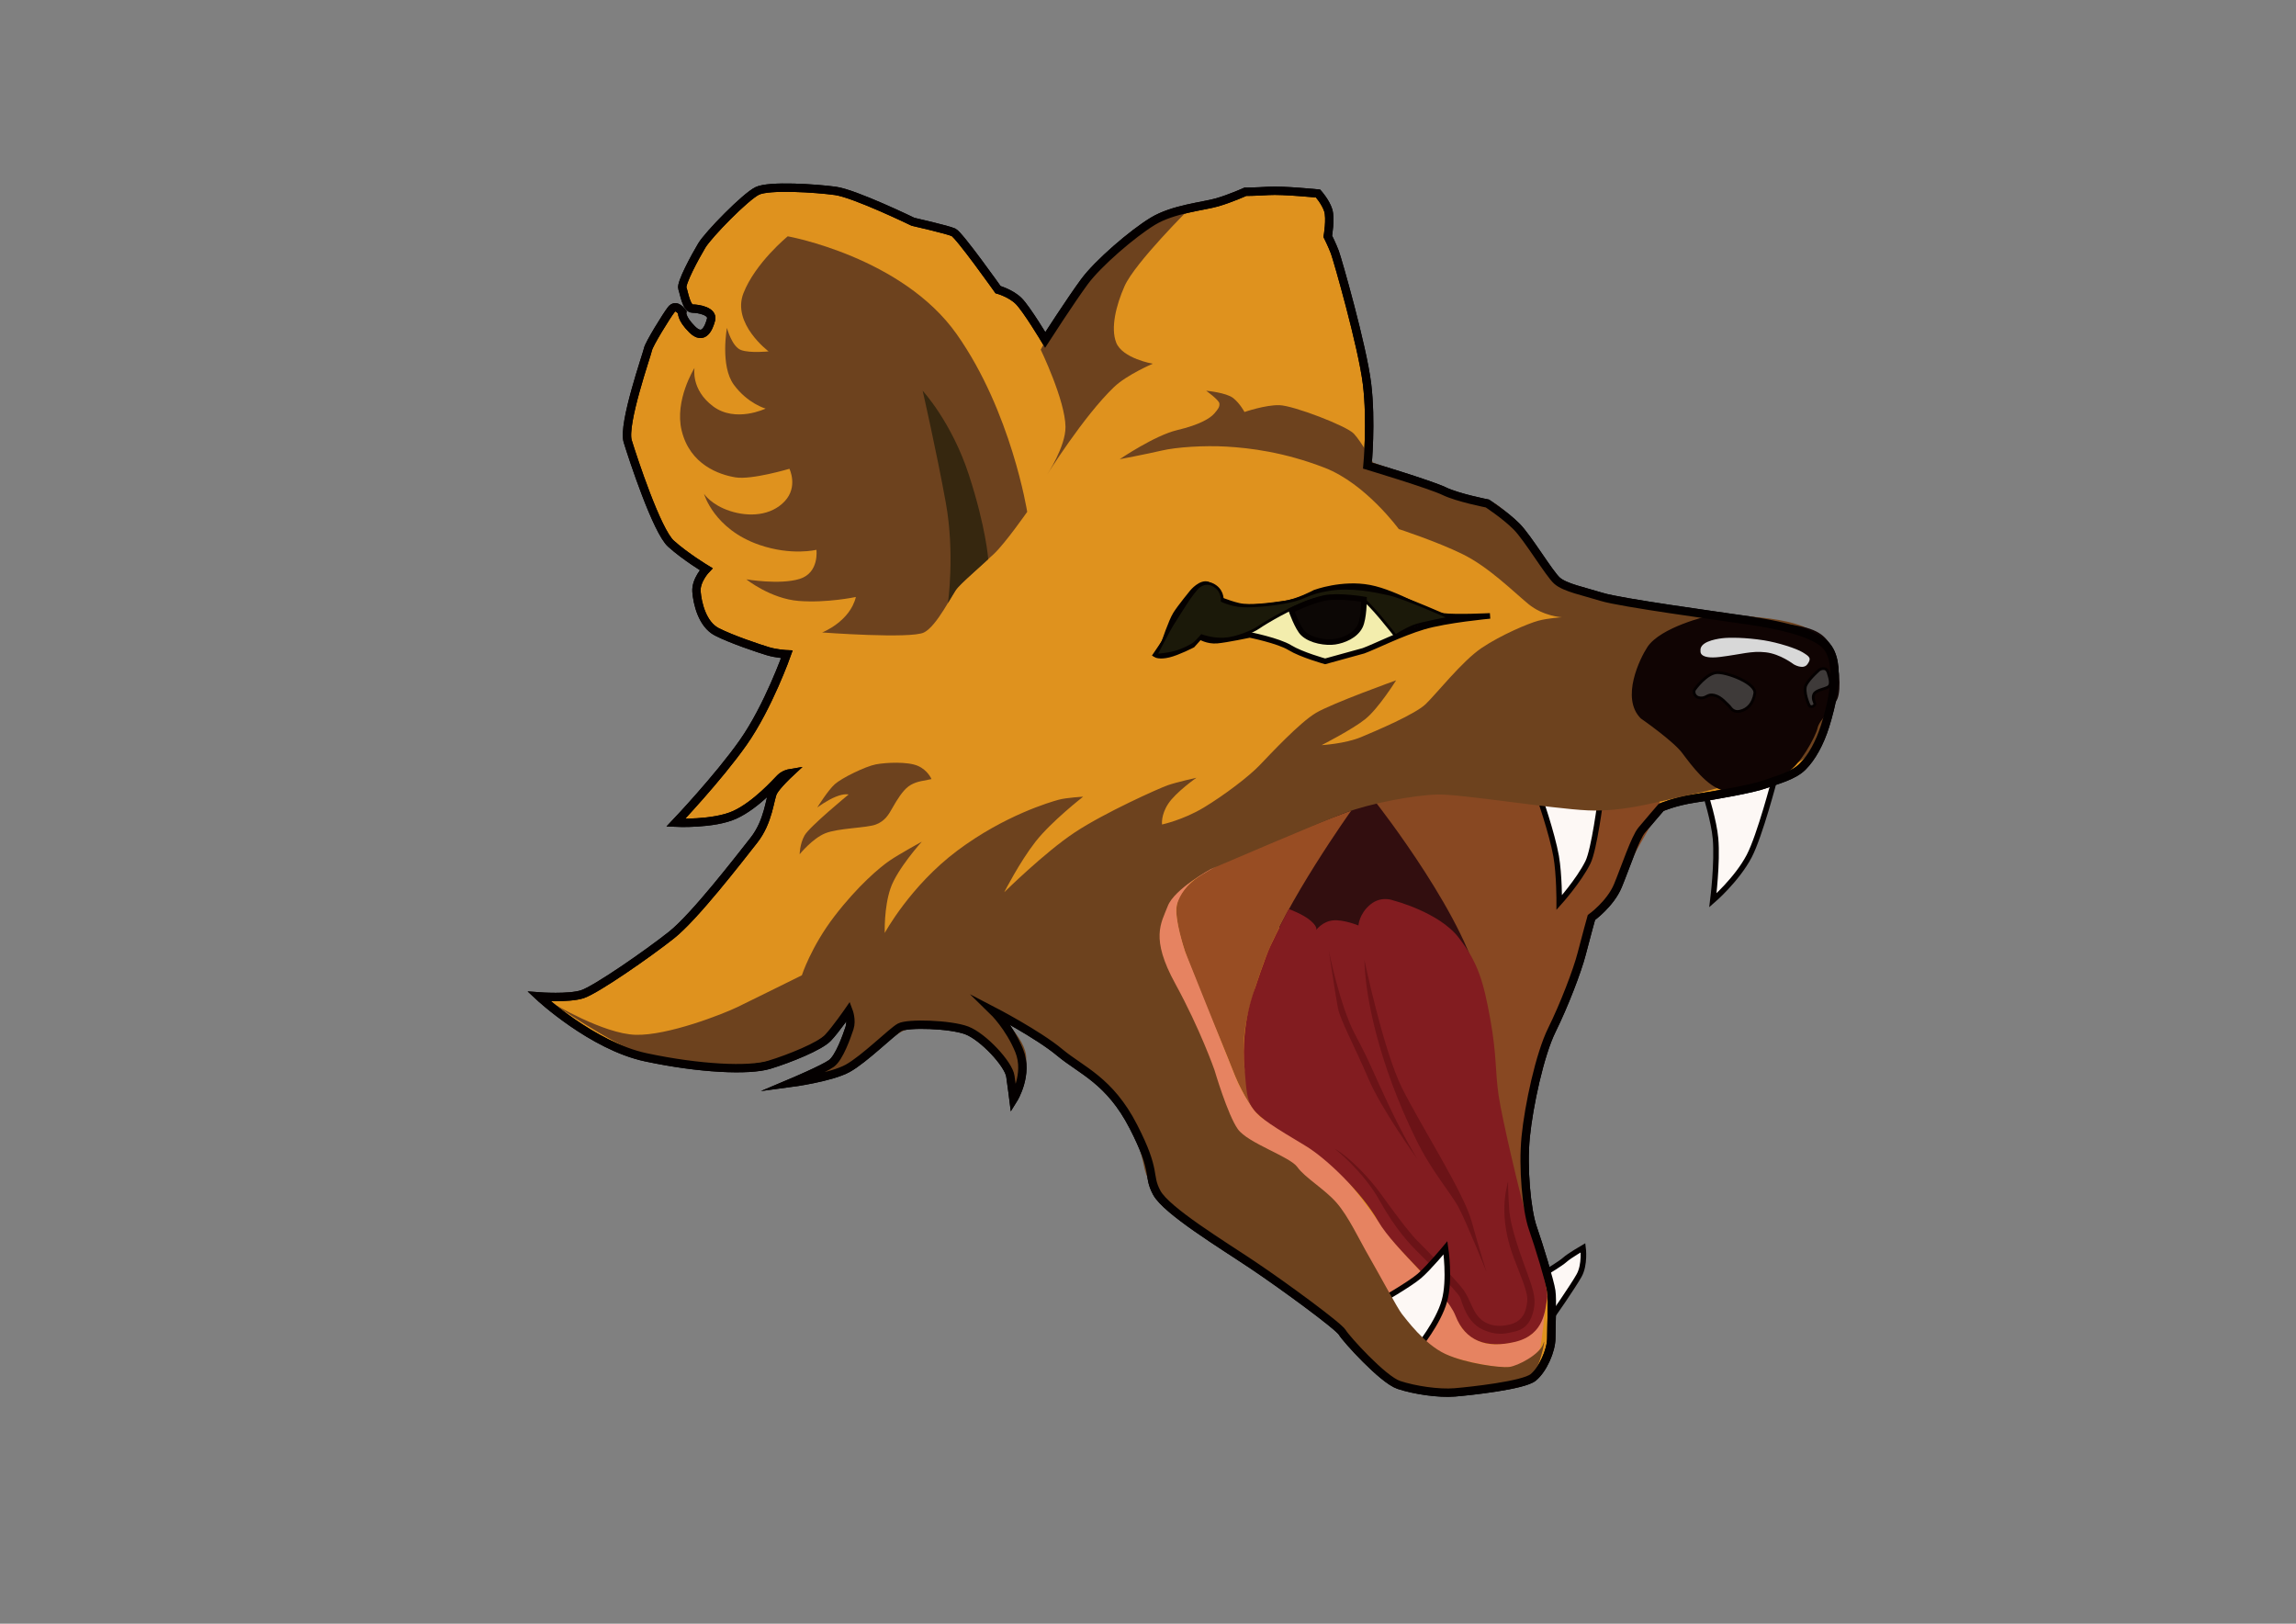 <?xml version="1.0" encoding="utf-8"?>
<!-- Generator: Adobe Illustrator 17.0.0, SVG Export Plug-In . SVG Version: 6.00 Build 0)  -->
<!DOCTYPE svg PUBLIC "-//W3C//DTD SVG 1.1//EN" "http://www.w3.org/Graphics/SVG/1.1/DTD/svg11.dtd">
<svg version="1.1" id="图层_1" xmlns="http://www.w3.org/2000/svg" xmlns:xlink="http://www.w3.org/1999/xlink" x="0px" y="0px"
	 width="841.89px" height="595.28px" viewBox="0 0 841.89 595.28" enable-background="new 0 0 841.89 595.28" xml:space="preserve">
<rect x="0" y="0" width="841.89" height="595.28" fill="#808080" stroke="none"/>
<g>
	<path fill="#FDF8F5" stroke="#040000" stroke-width="2.04" stroke-miterlimit="10" d="M650.742,285.488
		c0,0-5.414,20.818-9.335,28.341c-4.485,8.607-13.337,16.246-13.337,16.246s1.75-13.819,0.971-22.671
		c-0.566-6.426-3.638-16.125-3.638-16.125s5.615,0.306,12.489-1.594C644.815,287.773,650.742,285.488,650.742,285.488z"/>
	<path fill="#DF921E" stroke="#040000" stroke-width="3.06" stroke-miterlimit="10" d="M383.256,124.62
		c0,0-6.789-11.315-9.699-14.225c-2.911-2.91-7.598-4.203-7.598-4.203s-14.225-20.044-16.327-21.014
		c-2.101-0.97-14.871-3.879-14.871-3.879s-21.337-10.346-28.45-11.316c-7.114-0.97-24.248-2.101-28.612,0
		c-4.365,2.102-17.943,16.003-20.368,20.045c-2.424,4.041-7.759,13.901-7.112,15.679c0.646,1.779,1.455,7.436,3.718,7.436
		s7.597,0.97,6.789,4.042c-0.809,3.072-2.749,7.759-6.951,3.556c-4.203-4.203-3.61-6.304-3.61-6.304s-2.209-3.234-3.987-0.971
		c-1.779,2.264-8.244,12.771-8.568,14.549c-0.323,1.778-9.375,27.48-7.436,33.784c1.94,6.304,10.669,32.815,15.841,37.502
		c5.173,4.688,12.932,9.375,12.932,9.375s-3.879,4.042-3.556,8.244s2.102,11.962,7.436,14.71c5.335,2.747,15.519,6.143,18.752,7.112
		c3.233,0.97,6.95,1.131,6.95,1.131s-6.789,19.236-16.002,32.33c-9.214,13.094-24.732,29.419-24.732,29.419s13.901,0.647,21.66-2.91
		c7.759-3.556,15.195-11.962,16.65-13.416c1.454-1.455,3.394-1.779,3.394-1.779s-4.687,4.365-5.98,6.789
		c-1.293,2.425-1.616,10.831-7.112,17.781c-5.496,6.951-21.662,27.965-30.228,34.754c-8.568,6.789-27.642,20.045-32.653,21.662
		c-5.011,1.616-15.841,0.808-15.841,0.808s19.397,18.104,39.119,22.307c19.721,4.204,37.825,5.012,45.261,2.749
		s18.59-6.789,21.499-9.861c2.91-3.071,7.598-9.86,7.598-9.86s1.293,3.394,0.323,6.304s-3.718,10.831-6.628,12.933
		c-2.91,2.101-14.791,7.112-14.791,7.112s14.63-1.94,20.772-5.335c6.143-3.394,16.165-13.417,19.074-15.034s18.59-1.131,24.57,1.132
		c5.981,2.263,15.357,12.285,16.003,16.811c0.647,4.526,1.131,8.406,1.131,8.406s5.658-9.052,2.102-17.781
		c-3.556-8.729-9.538-14.548-9.538-14.548s16.489,8.567,24.409,15.195c7.921,6.628,18.267,10.184,26.995,27.156
		c8.729,16.973,5.012,17.62,8.568,24.248c3.556,6.627,24.086,19.074,35.401,26.672c11.315,7.597,31.359,22.307,32.652,24.57
		c1.293,2.263,14.872,17.297,20.692,19.236c5.819,1.94,14.709,3.233,20.528,2.747c5.819-0.484,25.218-2.586,28.774-5.496
		c3.556-2.91,6.627-9.86,6.627-14.386c0-4.527,0.486-13.903,0-17.297c-0.484-3.395-4.526-16.65-6.789-23.116
		c-2.263-6.466-3.717-22.146-2.586-33.461c1.132-11.315,5.119-30.067,9.591-39.119c4.472-9.052,9.322-21.66,10.938-27.965
		c1.617-6.304,3.556-13.255,3.556-13.255s6.951-5.01,9.699-11.638c2.749-6.628,6.305-17.458,8.729-20.367
		c2.425-2.91,7.112-8.341,7.112-8.341s4.851-2.166,12.286-3.297c7.436-1.132,21.337-3.556,25.702-5.173
		c4.364-1.616,10.506-3.072,13.901-6.467c3.394-3.394,6.304-8.729,8.243-14.871c1.94-6.143,6.789-23.277,0-29.905
		c-6.789-6.627-29.905-9.052-33.945-9.699c-4.042-0.647-41.059-5.657-47.848-7.759c-6.789-2.102-13.578-3.395-16.488-5.981
		c-2.91-2.586-10.669-15.679-14.871-19.882c-4.203-4.203-10.669-8.406-10.669-8.406s-10.831-2.102-15.842-4.527
		c-5.01-2.424-28.126-9.375-28.126-9.375s1.536-16.165-0.162-29.985c-1.697-13.821-10.83-45.666-11.8-48.252
		c-0.97-2.586-2.586-5.819-2.586-5.819s1.131-6.466,0.161-9.538c-0.97-3.071-3.717-6.143-3.717-6.143s-12.933-1.293-18.105-0.97
		c-5.173,0.323-8.567,0.323-8.567,0.323s-5.335,2.425-10.345,3.879c-5.011,1.455-16.166,2.425-23.601,6.951
		c-7.436,4.526-20.044,15.357-25.056,22.146C392.631,110.072,383.256,124.62,383.256,124.62z"/>
	<polygon fill="#320E0F" points="479.213,289.684 459.938,322.581 473.496,348.403 522.665,361.106 546.359,348.403 
		534.858,283.763 	"/>
	<path fill="#884822" d="M504.82,294.607c0,0,34.507,43.953,38.144,69.17c3.637,25.218,9.214,70.802,9.214,70.802l7.066,12.09
		l0.535-8.219c0,0-0.598-25.288,1.909-36.109c2.507-10.82,14.812-42.156,14.812-42.156l7.038-23.807c0,0,6.574-4.162,9.093-10.331
		c2.52-6.171,16.447-30.016,16.447-30.016l-3.313-10.544l-94.046-1.725l-6.58,4.607L504.82,294.607z"/>
	<path fill="#FDF8F5" stroke="#040000" stroke-width="2.04" stroke-miterlimit="10" d="M586.932,292.895
		c0,0-2.356,18.614-4.688,23.277c-3.394,6.79-10.508,14.71-10.508,14.71s0.043-10.253-1.131-16.973
		c-1.455-8.324-6.458-22.7-6.458-22.7s9.054,1.115,11.641,1.277C578.375,292.647,586.932,292.895,586.932,292.895z"/>
	<path fill="#6D421E" d="M341.55,285.622c0,0-1.293-3.234-5.011-4.851c-3.717-1.616-11.678-1.252-15.436-0.525
		c-3.759,0.728-12.488,4.971-15.034,7.275c-2.547,2.304-6.385,8.511-6.385,8.511s3.556-2.651,6.789-3.944
		c3.233-1.293,4.688-0.809,4.688-0.809s-14.387,11.801-16.166,15.034c-1.777,3.233-1.777,6.87-1.777,6.87s4.607-5.739,9.375-7.678
		c4.769-1.94,15.275-1.94,18.59-3.233c3.313-1.293,4.607-3.507,6.143-6.239c1.536-2.732,3.637-6.126,5.819-7.743
		s5.173-2.02,5.173-2.02L341.55,285.622z"/>
	<path fill="#F3EDAD" stroke="#040000" stroke-width="2.04" stroke-miterlimit="10" d="M437.239,217.083
		c0,0-4.52,5.496-6.137,8.082s-4.203,10.345-4.203,10.345l-3.071,4.526c0,0,1.293,0.808,4.687,0
		c3.395-0.809,8.723-3.556,8.723-3.556l2.754-3.072c0,0,2.749,1.779,6.305,1.455c3.556-0.323,11.962-2.102,11.962-2.102
		s10.506,2.102,14.709,4.688c4.204,2.586,12.933,5.01,12.933,5.01l14.063-3.879c4.042-1.454,13.579-6.304,21.985-8.809
		c8.406-2.506,24.409-3.975,24.409-3.975s-12.447,0.633-17.459,0c-5.01-0.631-16.649-8.39-26.672-10.331
		c-10.022-1.94-20.044,1.779-20.044,1.779s-6.303,3.395-11.154,4.042c-4.849,0.647-12.608,1.778-16.811,0.808
		c-4.203-0.97-8.89-3.071-8.89-3.071s0.323-3.557-2.263-4.688C440.479,213.202,437.239,217.083,437.239,217.083z"/>
	<path fill="#FDF8F5" stroke="#040000" stroke-width="2.04" stroke-miterlimit="10" d="M567.101,466.329
		c0,0,5.121-3.057,6.738-4.512c1.616-1.454,6.628-4.364,6.628-4.364s0.808,6.143-1.455,10.183
		c-2.263,4.042-10.028,15.191-10.028,15.191l-0.554-11.494L567.101,466.329z"/>
	<path fill="#1B1909" stroke="#040000" stroke-width="1.02" stroke-miterlimit="10" d="M435.791,219.628
		c0,0-4.728,7.275-6.183,9.699c-1.454,2.425-5.819,10.911-5.819,10.911s4.001-0.243,7.032-1.091
		c3.031-0.848,6.305-2.545,7.275-3.394c0.97-0.85,2.545-2.668,2.545-2.668s3.88,1.455,8.245,1.213
		c4.364-0.243,10.304-2.667,12.729-4.365c2.424-1.697,12.244-7.516,19.033-9.699c6.789-2.181,16.609-1.091,18.792-0.606
		c2.182,0.484,12.245,13.457,12.245,13.457s3.879-2.402,6.668-3.505c2.788-1.102,13.457-3.042,13.457-3.042
		s-16.852-7.516-22.307-8.729c-5.455-1.213-13.942-3.031-22.186-1.698c-8.245,1.334-8.245,3.031-14.671,4.365
		c-6.425,1.334-15.154,2.061-18.791,1.455c-3.638-0.607-5.699-1.698-5.699-1.698s0.364-3.151-2.424-5.212
		c-2.788-2.061-5.092-0.85-6.183,0C438.458,215.87,435.791,219.628,435.791,219.628z"/>
	<path fill="#0C0705" stroke="#040000" stroke-width="2.04" stroke-miterlimit="10" d="M473.496,223.751
		c0,0,2.274,6.48,4.324,8.445c2.91,2.791,8.527,3.557,11.678,3.072c3.152-0.484,7.477-2.182,9.214-5.698
		c1.419-2.871,1.456-9.82,1.456-9.82s-9.336-1.616-14.671-0.486C480.164,220.396,473.496,223.751,473.496,223.751z"/>
	<path fill="#6D421E" d="M313.828,218.863c-2.182,9.054-12.367,13.01-12.367,13.01s32.491,2.425,37.342,0
		c4.849-2.424,10.426-14.305,12.365-16.488c1.94-2.182,9.215-8.486,13.335-12.366c4.122-3.879,12.15-15.367,12.15-15.367
		s-5.819-36.733-25.822-65.1c-20.003-28.368-61.978-35.919-61.978-35.919s-11.881,9.699-16.245,20.853
		c-4.365,11.154,9.213,21.337,9.213,21.337s-6.699,0.727-10.078-0.484c-3.379-1.213-5.197-8.123-5.197-8.123
		s-2.545,13.942,2.546,20.853c5.092,6.91,11.639,8.729,11.639,8.729s-11.033,5.334-19.277-0.848
		c-8.243-6.183-6.789-14.064-6.789-14.064s-7.402,11.793-4.728,22.914c3.031,12.608,13.821,16.245,19.762,17.215
		c5.941,0.97,19.761-3.152,19.761-3.152s3.273,6.587-1.738,11.922c-5.012,5.335-13.094,5.819-20.045,3.556
		c-6.95-2.263-9.536-6.305-9.536-6.305s3.625,13.018,20.367,18.752c11.801,4.041,20.853,1.778,20.853,1.778
		s1.131,8.406-6.143,10.669c-7.275,2.263-19.56,0.162-19.56,0.162s8.891,7.112,19.236,7.921
		C303.24,221.124,313.828,218.863,313.828,218.863z"/>
	<path fill="#36270F" d="M338.317,143.25c0,0,10.669,11.517,16.973,30.914c6.304,19.397,7.07,30.836,7.07,30.836l-7.814,7.094
		c0,0-3.401,3.141-4.208,4.434c-0.808,1.293-2.758,4.56-2.758,4.56s2.617-18.065-0.778-36.798
		C343.409,165.557,338.317,143.25,338.317,143.25z"/>
	<path fill="#6D421E" d="M381.598,128.176c0,0,8.979,18.557,9.093,28.288c0.085,7.285-6.789,17.62-6.789,17.62
		s13.416-21.499,24.57-32.168c4.766-4.56,14.225-8.568,14.225-8.568s-11.112-1.908-13.416-7.759
		c-2.102-5.334-0.042-13.67,3.071-20.691c3.799-8.568,24.012-28.602,24.012-28.602s-16.939,0.516-37.013,24.849
		C389.795,112.73,381.598,128.176,381.598,128.176z"/>
	<path fill="#984D23" d="M495.46,297.202c0,0-24.434,34.167-32.192,55.99c-7.759,21.823-7.638,27.978-6.957,38.071l2.824,15.24
		c0,0-4.596-7.346-7.506-15.105c-1.509-4.025-6.406-15.68-8.593-20.853c-2.186-5.174-5.166-13.034-7.174-18.081
		c-1.371-3.447-5.914-15.961-4.086-21.878c2.042-6.612,10.998-12.104,21.757-16.591C489.216,299.118,495.46,297.202,495.46,297.202z
		"/>
	<path fill="#E68361" d="M566.641,478.872c0,0-2.101,8.568-5.819,10.831c-3.717,2.263-10.128,3.503-14.387,3.072
		c-4.805-0.487-7.863-3.294-9.803-5.233c-1.94-1.94-3.613-8.184-4.583-9.639c-0.97-1.454-16.327-16.649-22.146-24.085
		c-5.819-7.436-15.518-22.146-22.63-27.804c-7.114-5.657-21.736-14.874-24.299-16.005c-2.564-1.132-7.765-9.588-9.891-14.971
		c-2.128-5.383-18.544-46.173-18.544-46.173s-4.133-12.55-3.058-16.922c1.074-4.373,4.482-7.968,6.384-9.414
		c1.902-1.447,10.726-6.446,10.726-6.446s-12.306,4.356-17.242,9.943c-4.937,5.586-8.076,12.195-7.436,18.67
		c0.641,6.475,3.471,11.446,5.651,15.527c2.18,4.081,6.985,13.51,9.315,19.031c2.328,5.519,5.75,13.745,7.149,19.179
		c1.4,5.434,4.137,11.503,6.162,14.652c2.026,3.149,12.048,7.998,15.409,9.846c3.361,1.846,7.997,6.309,10.508,8.36
		c2.51,2.052,9.4,7.327,11.655,10.532c2.255,3.206,9.723,16.408,11.738,19.995c2.013,3.587,8.983,17.168,14.23,23.255
		c5.246,6.085,9.965,10.342,17.587,12.699c7.622,2.358,16.251,3.652,19.104,3.518c5.834-0.277,11.569-4.491,12.306-7.153
		C565.462,491.475,566.641,478.872,566.641,478.872z"/>
	<path fill="#821C20" d="M472.545,333.249c0,0,5.351,1.919,8.1,4.343c2.747,2.425,1.94,3.395,1.94,3.395s2.263-3.152,6.143-3.556
		c3.879-0.404,9.376,1.859,9.376,1.859s0.243-4.284,4.365-7.678c4.122-3.395,8.567-1.455,8.567-1.455s16.489,4.203,23.762,13.498
		c7.274,9.295,9.214,16.57,11.638,29.905c2.425,13.337,1.779,19.317,3.072,28.046c1.293,8.729,7.603,35.409,9.936,43.438
		c2.332,8.027,8.672,27.4,7.858,31.074c-0.813,3.673-0.66,13.232-11.878,15.86c-10.435,2.445-18.11-0.341-21.712-9.552
		c-3.602-9.21-22.279-24.179-28.379-34.718c-6.098-10.539-18.743-22.894-26.694-27.664c-22.574-13.54-20.884-12.69-22.328-28.78
		c-1.445-16.089,3.948-29.165,3.948-29.165s3.445-10.687,5.554-15.263C467.923,342.258,472.545,333.249,472.545,333.249z"/>
	<path fill="#6B1317" d="M489.396,421.141c0,0,10.407,8.104,16.469,19.016s11.638,16.488,13.578,18.428
		c1.94,1.94,15.275,15.195,16.003,17.175c0.727,1.981,2.424,8.77,7.759,11.437c5.334,2.667,8.972,1.697,11.153,1.213
		c2.182-0.486,5.82-1.091,7.517-6.426c1.697-5.334,0.484-8.607-1.577-14.427c-2.061-5.819-6.425-16.973-6.911-24.247
		c-0.484-7.275-0.404-10.104-0.404-10.104s-1.536,5.012-1.374,10.992c0.161,5.981,1.374,11.315,3.476,16.973
		c2.101,5.658,5.253,12.447,4.93,15.761c-0.323,3.313-1.213,7.355-6.385,8.648c-5.173,1.293-9.133-0.089-11.477-2.752
		c-2.344-2.663-2.99-6.22-5.414-9.776c-2.425-3.556-13.983-15.034-17.216-18.347c-3.233-3.313-9.295-11.558-13.174-16.973
		S495.074,424.352,489.396,421.141z"/>
	<path fill="#FDF8F5" stroke="#040000" stroke-width="2.04" stroke-miterlimit="10" d="M505.866,477.174
		c0,0,11.029-6.305,14.585-9.375c3.556-3.072,9.581-10.345,9.581-10.345s1.779,11.749-0.408,19.527
		c-2.258,8.033-9.695,17.085-9.695,17.085s-5.747-5.684-7.744-8.399C510.186,482.953,505.866,477.174,505.866,477.174z"/>
	<path fill="#6D421E" d="M410.574,168.346c0,0,12.851-8.729,21.094-10.669c8.245-1.94,12.124-4.365,13.578-6.062
		c1.456-1.697,2-2.424,1.879-3.697c-0.12-1.273-4.849-4.667-4.849-4.667s7.335,0.666,9.881,2.667c2.547,2,4.163,5.132,4.163,5.132
		s7.679-2.667,12.851-2.505c5.173,0.161,24.57,7.597,27.237,10.426c2.668,2.829,7.032,10.588,7.032,10.588s9.941,3.515,15.518,5.698
		c5.577,2.183,15.276,6.668,17.943,7.275c2.667,0.606,9.699,1.091,11.517,2.181c1.82,1.091,7.719,6.669,10.143,9.336
		c2.425,2.667,8.164,16.003,11.316,18.306c3.151,2.304,17.215,6.91,24.247,8.244c7.032,1.334,22.307,4.122,29.46,4.607
		c7.153,0.486,37.341-0.121,43.16,8.366c5.819,8.486,6.183,13.335,3.88,25.338c-2.303,12.003-4.324,19.438-18.064,23.156
		c-13.74,3.718-21.176,6.951-32.33,9.214c-11.154,2.263-24.409,6.466-37.987,5.819c-13.578-0.647-46.393-5.98-54.961-5.819
		c-8.567,0.162-24.893,3.233-34.269,6.789c-9.375,3.556-48.979,20.53-48.979,20.53s-13.417,7.275-15.842,13.578
		c-2.424,6.305-6.466,11.638,2.749,28.451c9.213,16.811,14.387,31.682,14.387,31.682s4.849,16.488,8.567,21.66
		c3.718,5.173,19.074,10.023,21.823,13.903c2.749,3.879,10.022,8.082,14.387,13.093c4.364,5.012,8.243,13.417,11.8,19.56
		s10.67,19.397,12.124,21.176c1.455,1.778,8.245,11.154,16.003,14.71c7.759,3.556,20.213,5.085,23.266,4.754
		c3.304-0.359,11.501-4.737,12.632-8.617c1.132-3.879-1.306,11.622-6.155,13.562c-4.849,1.94-22.307,5.173-28.935,4.849
		c-6.627-0.323-17.781-1.293-23.924-6.628c-6.143-5.334-11.154-12.608-15.68-16.327c-4.526-3.717-29.096-22.468-35.724-26.51
		c-6.627-4.041-24.893-16.65-26.833-18.266c-1.94-1.616-7.921-9.375-9.052-15.032c-1.132-5.658-4.042-15.842-7.598-21.985
		s-3.556-6.143-3.556-6.143s-8.244-6.466-16.165-11.638c-7.921-5.173-28.127-17.781-28.127-17.781s12.447,9.375,12.124,17.781
		c-0.323,8.406-3.879,14.064-3.879,14.064s-0.809-13.094-10.508-21.338c-9.699-8.243-23.277-6.143-29.582-3.717
		c-6.304,2.424-15.032,11.477-22.954,14.387c-7.921,2.91-19.56,4.041-19.56,4.041s17.297-6.466,20.206-12.932
		c2.91-6.466,1.293-12.771,1.293-12.771s-6.143,9.861-17.943,15.034c-11.8,5.173-21.984,5.335-27.319,5.496
		c-5.334,0.162-20.044-0.323-31.198-4.365c-11.153-4.041-32.329-18.589-32.329-18.589s18.751,11.315,30.552,11.638
		c11.801,0.323,32.006-7.598,37.341-10.184c5.335-2.586,23.6-11.638,23.6-11.638s3.395-10.508,11.963-21.66
		c8.567-11.154,16.649-17.943,20.205-20.368c3.556-2.424,11.801-6.95,11.801-6.95s-9.052,10.022-11.477,17.134
		c-2.424,7.112-2.101,16.327-2.101,16.327s9.375-17.297,26.672-30.228c17.295-12.932,34.108-17.781,37.017-18.59
		c2.91-0.808,9.052-1.131,9.052-1.131s-11.638,9.052-17.458,16.488c-5.819,7.436-11.477,18.54-11.477,18.54
		s14.871-14.66,25.863-21.935c10.992-7.273,30.875-16.165,34.108-17.295c3.233-1.132,10.508-2.749,10.508-2.749
		s-7.598,5.335-10.345,9.538c-2.749,4.203-2.263,7.597-2.263,7.597s7.759-1.649,15.357-6.239
		c7.597-4.59,16.488-11.381,20.367-15.421c3.879-4.042,14.71-15.68,20.69-19.236c5.981-3.556,29.421-11.962,29.421-11.962
		s-6.467,10.345-11.316,14.225c-4.85,3.879-16.002,9.538-16.002,9.538s8.567-0.486,14.386-2.91
		c5.819-2.425,19.883-8.406,23.762-12.124c3.879-3.717,13.417-15.807,20.53-20.593c7.112-4.786,17.134-8.989,20.691-9.959
		c3.556-0.97,8.729-1.293,8.729-1.293s-6.789-0.323-12.285-4.849c-5.496-4.526-14.548-13.578-24.086-18.266
		c-9.536-4.687-23.438-9.213-23.438-9.213s-12.124-16.65-27.158-22.469c-15.034-5.819-27.642-7.275-35.885-7.759
		c-8.244-0.486-18.429,0.161-23.925,1.454C420.434,166.486,410.574,168.346,410.574,168.346z"/>
	<path fill="#100403" d="M626.374,225.812c0,0-17.458,4.041-22.307,11.396c-2.649,4.018-9.941,18.67-2.425,26.187
		c0,0,11.801,8.164,15.196,12.69c3.394,4.526,9.213,12.447,15.195,13.74c5.98,1.293,17.62-3.556,22.793-6.305
		c5.173-2.749,10.992-13.578,11.638-16.65c0.647-3.071,5.819-7.273,7.273-10.669c1.455-3.394,0.881-13.255-1.933-18.622
		c-2.403-4.583-5.341-7.403-16.172-8.696C644.801,227.589,635.265,225.609,626.374,225.812z"/>
	<path fill="#D8D8D8" d="M631.405,233.994c-2.891,0.368-8.345,1.475-7.86,4.708c0,0-0.686,3.112,7.194,2.142
		c7.88-0.97,11.396-2.303,16.731-1.697c5.334,0.606,10.183,4.365,10.183,4.365s3.516,2.181,5.092,0
		c1.577-2.182,0.805-2.789-1.758-4.366c-2.32-1.429-9.032-3.575-14.245-4.404C640.287,233.717,634.08,233.655,631.405,233.994z"/>
	<path fill="none" stroke="#040000" stroke-width="3.06" stroke-miterlimit="10" d="M383.256,124.62
		c0,0-6.789-11.315-9.699-14.225c-2.911-2.91-7.598-4.203-7.598-4.203s-14.225-20.044-16.327-21.014
		c-2.101-0.97-14.871-3.879-14.871-3.879s-21.337-10.346-28.45-11.316c-7.114-0.97-24.248-2.101-28.612,0
		c-4.365,2.102-17.943,16.003-20.368,20.045c-2.424,4.041-7.759,13.901-7.112,15.679c0.646,1.779,1.455,7.436,3.718,7.436
		s7.597,0.97,6.789,4.042c-0.809,3.072-2.749,7.759-6.951,3.556c-4.203-4.203-3.61-6.304-3.61-6.304s-2.209-3.234-3.987-0.971
		c-1.779,2.264-8.244,12.771-8.568,14.549c-0.323,1.778-9.375,27.48-7.436,33.784c1.94,6.304,10.669,32.815,15.841,37.502
		c5.173,4.688,12.932,9.375,12.932,9.375s-3.879,4.042-3.556,8.244s2.102,11.962,7.436,14.71c5.335,2.747,15.519,6.143,18.752,7.112
		c3.233,0.97,6.95,1.131,6.95,1.131s-6.789,19.236-16.002,32.33c-9.214,13.094-24.732,29.419-24.732,29.419s13.901,0.647,21.66-2.91
		c7.759-3.556,15.195-11.962,16.65-13.416c1.454-1.455,3.394-1.779,3.394-1.779s-4.687,4.365-5.98,6.789
		c-1.293,2.425-1.616,10.831-7.112,17.781c-5.496,6.951-21.662,27.965-30.228,34.754c-8.568,6.789-27.642,20.045-32.653,21.662
		c-5.011,1.616-15.841,0.808-15.841,0.808s19.397,18.104,39.119,22.307c19.721,4.204,37.825,5.012,45.261,2.749
		s18.59-6.789,21.499-9.861c2.91-3.071,7.598-9.86,7.598-9.86s1.293,3.394,0.323,6.304s-3.718,10.831-6.628,12.933
		c-2.91,2.101-14.791,7.112-14.791,7.112s14.63-1.94,20.772-5.335c6.143-3.394,16.165-13.417,19.074-15.034s18.59-1.131,24.57,1.132
		c5.981,2.263,15.357,12.285,16.003,16.811c0.647,4.526,1.131,8.406,1.131,8.406s5.658-9.052,2.102-17.781
		c-3.556-8.729-9.538-14.548-9.538-14.548s16.489,8.567,24.409,15.195c7.921,6.628,18.267,10.184,26.995,27.156
		c8.729,16.973,5.012,17.62,8.568,24.248c3.556,6.627,24.086,19.074,35.401,26.672c11.315,7.597,31.359,22.307,32.652,24.57
		c1.293,2.263,14.872,17.297,20.692,19.236c5.819,1.94,14.709,3.233,20.528,2.747c5.819-0.484,25.218-2.586,28.774-5.496
		c3.556-2.91,6.627-9.86,6.627-14.386c0-4.527,0.486-13.903,0-17.297c-0.484-3.395-4.526-16.65-6.789-23.116
		c-2.263-6.466-3.717-22.146-2.586-33.461c1.132-11.315,5.119-30.067,9.591-39.119c4.472-9.052,9.322-21.66,10.938-27.965
		c1.617-6.304,3.556-13.255,3.556-13.255s6.951-5.01,9.699-11.638c2.749-6.628,6.305-17.458,8.729-20.367
		c2.425-2.91,7.112-8.341,7.112-8.341s4.851-2.166,12.286-3.297c7.436-1.132,21.337-3.556,25.702-5.173
		c4.364-1.616,10.506-3.072,13.901-6.467c3.394-3.394,6.304-8.729,8.243-14.871c1.94-6.143,6.789-23.277,0-29.905
		c-6.789-6.627-29.905-9.052-33.945-9.699c-4.042-0.647-41.059-5.657-47.848-7.759c-6.789-2.102-13.578-3.395-16.488-5.981
		c-2.91-2.586-10.669-15.679-14.871-19.882c-4.203-4.203-10.669-8.406-10.669-8.406s-10.831-2.102-15.842-4.527
		c-5.01-2.424-28.126-9.375-28.126-9.375s1.536-16.165-0.162-29.985c-1.697-13.821-10.83-45.666-11.8-48.252
		c-0.97-2.586-2.586-5.819-2.586-5.819s1.131-6.466,0.161-9.538c-0.97-3.071-3.717-6.143-3.717-6.143s-12.933-1.293-18.105-0.97
		c-5.173,0.323-8.567,0.323-8.567,0.323s-5.335,2.425-10.345,3.879c-5.011,1.455-16.166,2.425-23.601,6.951
		c-7.436,4.526-20.044,15.357-25.056,22.146C392.631,110.072,383.256,124.62,383.256,124.62z"/>
	<path fill="#6B1317" d="M500.288,351.853c0,0,6.929,33.283,13.84,47.102c6.91,13.821,22.549,38.188,25.458,48.735
		c2.91,10.546,5.455,18.548,5.455,18.548s-7.25-17.999-10.16-23.495c-2.909-5.496-9.72-12.922-15.68-25.056
		C505.623,390.046,500.549,365.372,500.288,351.853z"/>
	<path fill="#6B1317" d="M487.215,348.403c0,0,4.101,20.466,9.679,30.893c5.576,10.426,6.062,12.608,12.124,25.459
		c6.061,12.851,10.669,20.125,10.669,20.125s-13.094-18.063-17.943-29.46c-4.85-11.396-10.306-21.459-11.154-25.824
		C489.741,365.233,487.215,348.403,487.215,348.403z"/>
	<path fill="#3E3A39" stroke="#040000" stroke-width="1.02" stroke-miterlimit="10" d="M663.38,258.626
		c0,0-2.414-5.173-1.12-7.598s4.849-5.496,4.849-5.496s2.424-1.482,3.233,1.038c0.808,2.519,1.293,4.511,0,5.293
		c-1.293,0.782-4.365,1.105-5.173,2.561c-0.809,1.454,0.323,3.494,0.323,3.494s0.07,0.687-0.778,1.052
		C663.866,259.334,663.38,258.626,663.38,258.626z"/>
	<path fill="#3E3A39" stroke="#040000" stroke-width="1.02" stroke-miterlimit="10" d="M621.416,252.752
		c0,0,4.365-6.182,8.366-6.182c4,0,14.245,4,13.668,7.638c-0.575,3.637-2.568,5.873-5.377,6.52
		c-2.808,0.647-3.455-1.454-4.263-2.101c-0.808-0.647-2.586-3.072-5.173-3.718c-2.586-0.647-2.798,1.132-5.116,0.97
		C621.201,255.717,620.803,253.555,621.416,252.752z"/>
</g>
</svg>
